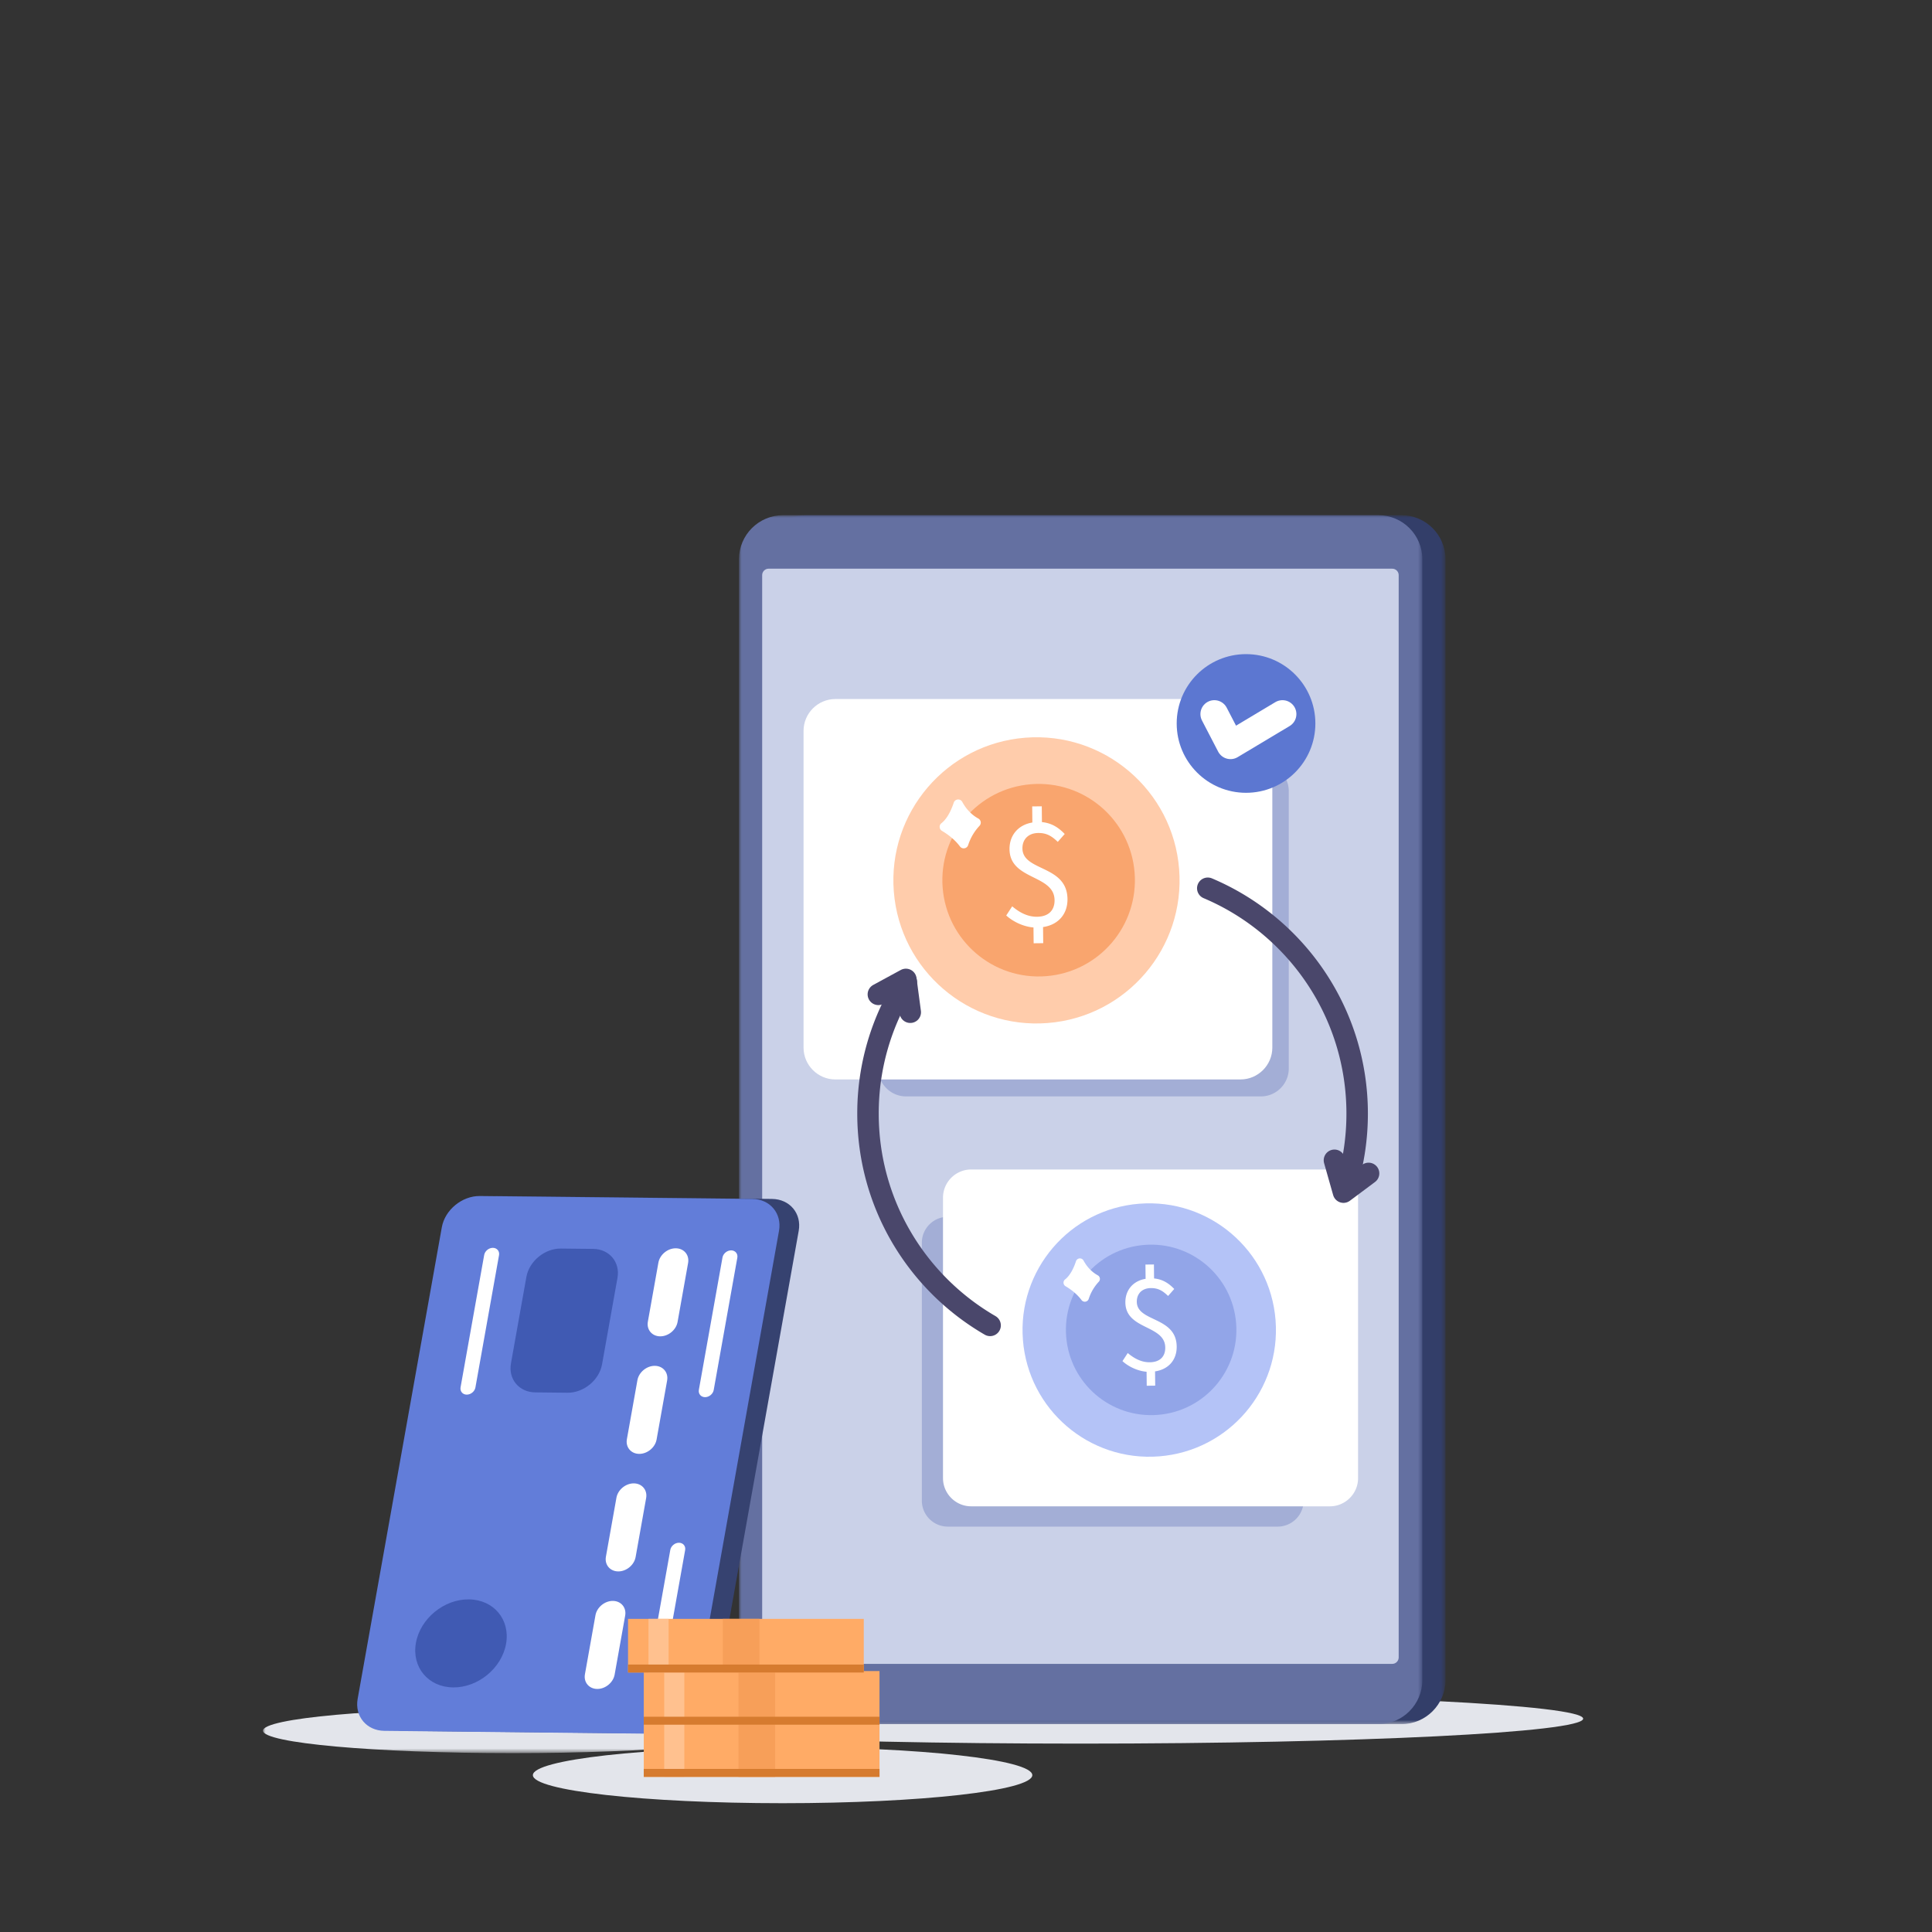 <svg width="360" height="360" viewBox="0 0 360 360" xmlns="http://www.w3.org/2000/svg" xmlns:xlink="http://www.w3.org/1999/xlink">
    <rect x="0" y="0" width="360" height="360" fill="#333333" stroke="none"/>
    <defs>
        <path id="lrffjbrcka" d="M0 0h93.062v8.365H0z"/>
        <path id="nqgf9qxm9c" d="M0 0h127.328v225.268H0z"/>
        <path id="nutu1ul7je" d="M0 0h127.328v225.268H0z"/>
        <path id="w3oykrdfhg" d="M0 0h83.222v6.199H0z"/>
    </defs>
    <g fill="none" fill-rule="evenodd">
        <path d="M0 0h360v360H0z"/>
        <g transform="translate(49 318.305)">
            <mask id="9ckbg6q0ib" fill="#fff">
                <use xlink:href="#lrffjbrcka"/>
            </mask>
            <path d="M93.062 4.183c0 2.31-20.833 4.182-46.531 4.182S0 6.492 0 4.183C0 1.873 20.833 0 46.53 0s46.531 1.873 46.531 4.183" fill="#E3E5EB" mask="url(#9ckbg6q0ib)"/>
        </g>
        <path d="M294.999 320.25c0 2.566-41.92 4.647-93.633 4.647-51.711 0-93.632-2.081-93.632-4.648 0-2.566 41.921-4.647 93.632-4.646 51.712 0 93.633 2.08 93.633 4.647" fill="#E3E5EB"/>
        <g transform="translate(142.018 96)">
            <mask id="e23qw6l96d" fill="#fff">
                <use xlink:href="#nqgf9qxm9c"/>
            </mask>
            <path d="M119.14 225.268H8.188c-4.503 0-8.188-3.684-8.188-8.188V8.188C0 3.685 3.685 0 8.188 0H119.14c4.503 0 8.188 3.685 8.188 8.188V217.08c0 4.504-3.685 8.188-8.188 8.188" fill="#333E69" mask="url(#e23qw6l96d)"/>
        </g>
        <g transform="translate(137.703 96)">
            <mask id="3f0wskml7f" fill="#fff">
                <use xlink:href="#nutu1ul7je"/>
            </mask>
            <path d="M119.14 225.268H8.188c-4.503 0-8.188-3.684-8.188-8.188V8.188C0 3.685 3.685 0 8.188 0H119.14c4.503 0 8.188 3.685 8.188 8.188V217.08c0 4.504-3.685 8.188-8.188 8.188" fill="#6470A1" mask="url(#3f0wskml7f)"/>
        </g>
        <path d="M259.42 310.04H143.223c-.665 0-1.204-.538-1.204-1.204V107.17c0-.665.54-1.205 1.204-1.205h116.199c.665 0 1.204.54 1.204 1.205v201.666c0 .666-.539 1.205-1.204 1.205" fill="#CAD1E8"/>
        <path d="M234.95 204.3h-66.116c-2.856 0-5.192-2.337-5.192-5.193V147.41c0-2.856 2.336-5.193 5.192-5.193h66.117c2.856 0 5.192 2.337 5.192 5.193v51.696c0 2.856-2.336 5.193-5.192 5.193M238.082 284.463H176.6a4.843 4.843 0 0 1-4.829-4.83v-48.072a4.843 4.843 0 0 1 4.829-4.829h61.483a4.843 4.843 0 0 1 4.829 4.829v48.073a4.843 4.843 0 0 1-4.829 4.829" fill="#A3AED6"/>
        <path d="M231.15 201.14h-75.492c-3.26 0-5.928-2.668-5.928-5.93v-59.025c0-3.262 2.668-5.93 5.928-5.93h75.492c3.261 0 5.93 2.668 5.93 5.93v59.026c0 3.26-2.669 5.929-5.93 5.929" fill="#FFF"/>
        <path d="M219.714 161.948c1.157 14.68-9.806 27.52-24.486 28.677-14.681 1.157-27.52-9.806-28.678-24.486-1.157-14.681 9.806-27.52 24.486-28.678 14.681-1.157 27.52 9.806 28.678 24.487" fill="#FFCCAB"/>
        <path d="M211.417 162.602c.779 9.876-6.596 18.514-16.473 19.292-9.876.779-18.514-6.596-19.293-16.473-.778-9.876 6.597-18.514 16.474-19.292 9.876-.779 18.514 6.596 19.292 16.473" fill="#F9A56E"/>
        <path d="M192.574 172.822c-1.904-.158-3.817-1.089-5.077-2.235l1.111-1.706c1.29 1.086 2.815 1.962 4.629 1.943 2.198-.024 3.286-1.254 3.266-3.097-.05-4.815-8.332-3.686-8.393-9.482-.028-2.646 1.675-4.566 4.257-4.98l-.032-3.001 1.784-.02.03 2.943c1.905.188 3.163 1.096 4.245 2.214l-1.292 1.47c-1.112-1.058-2.04-1.672-3.644-1.655-1.813.019-2.96 1.16-2.942 2.885.045 4.31 8.326 3.033 8.394 9.423.03 2.823-1.733 4.804-4.553 5.22l.031 3.002-1.783.019-.031-2.943zM177.715 149.569c-.455 1.38-1.186 2.954-2.305 3.836-.477.375-.404 1.114.118 1.422 1.017.6 2.344 1.555 3.344 2.894a.868.868 0 0 0 1.528-.245 9.528 9.528 0 0 1 2.12-3.602.864.864 0 0 0-.213-1.345c-.876-.481-2.084-1.404-2.997-3.1a.87.87 0 0 0-1.595.14M247.807 280.68h-66.843c-2.888 0-5.25-2.362-5.25-5.25v-52.264c0-2.887 2.362-5.25 5.25-5.25h66.843c2.887 0 5.25 2.363 5.25 5.25v52.265c0 2.887-2.363 5.25-5.25 5.25" fill="#FFF"/>
        <path d="M237.68 245.978c1.025 12.999-8.682 24.367-21.68 25.392-13 1.025-24.368-8.682-25.393-21.68-1.024-13 8.682-24.368 21.681-25.393 13-1.025 24.368 8.682 25.393 21.681" fill="#B4C3F7"/>
        <path d="M230.334 246.557c.69 8.745-5.84 16.393-14.585 17.083-8.746.69-16.394-5.841-17.083-14.586-.69-8.745 5.84-16.393 14.586-17.082 8.745-.69 16.393 5.84 17.082 14.585" fill="#92A5E8"/>
        <path d="M213.65 255.607c-1.686-.14-3.38-.964-4.496-1.979l.985-1.51c1.142.961 2.492 1.737 4.098 1.72 1.946-.021 2.91-1.11 2.892-2.742-.045-4.263-7.377-3.265-7.432-8.396-.024-2.343 1.483-4.043 3.77-4.41l-.029-2.657 1.58-.017.027 2.605c1.686.167 2.8.97 3.758 1.96l-1.144 1.303c-.984-.937-1.805-1.482-3.227-1.466-1.604.017-2.62 1.027-2.605 2.554.04 3.816 7.373 2.685 7.433 8.343.026 2.5-1.535 4.254-4.032 4.623l.028 2.658-1.579.017-.027-2.606zM200.493 235.017c-.403 1.223-1.05 2.616-2.041 3.397-.422.332-.358.987.105 1.26.9.53 2.075 1.377 2.96 2.562a.768.768 0 0 0 1.354-.217 8.438 8.438 0 0 1 1.877-3.19.765.765 0 0 0-.189-1.19c-.775-.426-1.845-1.244-2.653-2.746a.77.77 0 0 0-1.413.124" fill="#FFF"/>
        <path d="M184.492 246.967c-13.604-7.885-22.754-22.604-22.754-39.459A45.361 45.361 0 0 1 168.882 183M225.052 165.515c16.358 6.918 27.835 23.115 27.835 41.993 0 4.518-.657 8.883-1.882 13.004" stroke="#4A476B" stroke-width="4" stroke-linecap="round" stroke-linejoin="round"/>
        <path stroke="#4A476B" stroke-width="4" stroke-linecap="round" stroke-linejoin="round" d="m248.653 216.2 1.684 5.939 4.678-3.493M169.615 188.616l-.816-6.118-5.13 2.787"/>
        <path d="M245.1 134.807c0 7.136-5.784 12.92-12.92 12.92-7.135 0-12.92-5.784-12.92-12.92 0-7.135 5.785-12.92 12.92-12.92 7.136 0 12.92 5.785 12.92 12.92" fill="#5C77D1"/>
        <path d="m226.275 133.061 3.011 5.797 9.684-5.797" stroke="#FFF" stroke-width="5.187" stroke-linecap="round" stroke-linejoin="round"/>
        <path d="m143.85 223.403-50.774-.54c-3.316-.036-6.501 2.585-7.08 5.823l-15.683 87.88c-.578 3.238 1.662 5.916 4.977 5.951l50.774.541c3.316.035 6.501-2.585 7.079-5.824l15.684-87.88c.578-3.238-1.662-5.916-4.977-5.951" fill="#364270"/>
        <path d="M192.356 330.773c0 2.887-20.833 5.227-46.531 5.227-25.699 0-46.531-2.34-46.531-5.227 0-2.887 20.832-5.227 46.53-5.227 25.7 0 46.532 2.34 46.532 5.227" fill="#E3E5EB"/>
        <path d="m145.155 229.355-15.683 87.88c-.578 3.237-3.764 5.858-7.08 5.823l-50.773-.54c-3.315-.036-5.555-2.714-4.977-5.952l15.684-87.88c.578-3.238 3.763-5.859 7.078-5.824l50.774.54c3.316.036 5.555 2.714 4.977 5.953" fill="#627DD9"/>
        <path d="M87.362 298.02c4.638.05 7.742 3.762 6.934 8.293-.809 4.53-5.224 8.162-9.862 8.113-4.639-.05-7.743-3.762-6.935-8.292.809-4.53 5.224-8.163 9.863-8.113M115.057 238.124l-2.873 16.097c-.525 2.943-3.42 5.325-6.434 5.293l-6.015-.064c-3.014-.032-5.05-2.466-4.524-5.41l2.872-16.097c.526-2.943 3.421-5.325 6.435-5.293l6.015.064c3.014.032 5.05 2.466 4.524 5.41" fill="#405AB3"/>
        <path d="m127.667 288.834-4.4 24.65c-.132.744-.863 1.346-1.624 1.338-.761-.008-1.276-.623-1.143-1.366l4.4-24.651c.132-.744.863-1.345 1.625-1.337.76.008 1.275.623 1.142 1.366M137.39 234.354l-4.4 24.65c-.132.744-.863 1.346-1.624 1.338-.761-.009-1.275-.624-1.143-1.367l4.4-24.65c.132-.744.864-1.346 1.625-1.338.76.009 1.275.623 1.142 1.367M92.987 233.881l-4.399 24.651c-.133.743-.864 1.345-1.625 1.337-.761-.008-1.275-.623-1.143-1.366l4.4-24.651c.132-.743.864-1.345 1.625-1.337.761.008 1.275.623 1.142 1.366M116.492 301.039l-1.963 10.999c-.266 1.486-1.728 2.69-3.25 2.673-1.523-.016-2.551-1.246-2.286-2.732l1.963-10.999c.266-1.487 1.728-2.69 3.25-2.674 1.523.017 2.551 1.246 2.286 2.733M120.4 279.137l-1.963 10.999c-.265 1.487-1.727 2.69-3.25 2.673-1.522-.016-2.55-1.245-2.285-2.732l1.963-10.999c.265-1.487 1.728-2.69 3.25-2.673 1.522.016 2.55 1.245 2.285 2.732M124.31 257.235l-1.964 10.999c-.265 1.487-1.728 2.69-3.25 2.674-1.522-.017-2.55-1.246-2.285-2.733l1.963-10.999c.265-1.487 1.728-2.69 3.25-2.673 1.522.016 2.55 1.245 2.285 2.732M128.218 235.333l-1.963 11c-.265 1.486-1.728 2.689-3.25 2.673-1.522-.016-2.55-1.246-2.285-2.733l1.963-10.999c.265-1.486 1.728-2.69 3.25-2.673 1.522.016 2.55 1.246 2.285 2.732" fill="#FFF"/>
        <path fill="#FFAB66" d="M119.957 331.098h43.926v-9.994h-43.926z"/>
        <path fill="#F79F59" d="M137.612 331.098h6.829v-9.994h-6.829z"/>
        <path fill="#FFC18F" d="M123.766 331.098h3.748v-9.994h-3.748z"/>
        <path fill="#D67B2F" d="M119.957 331.098h43.926v-1.485h-43.926z"/>
        <path fill="#FFAB66" d="M119.957 321.373h43.926v-9.994h-43.926z"/>
        <path fill="#F79F59" d="M137.612 321.373h6.829v-9.994h-6.829z"/>
        <path fill="#FFC18F" d="M123.766 321.373h3.748v-9.994h-3.748z"/>
        <path fill="#D67B2F" d="M119.957 321.373h43.926v-1.484h-43.926z"/>
        <path fill="#FFAB66" d="M117.027 311.649h43.926v-9.995h-43.926z"/>
        <path fill="#F79F59" d="M134.682 311.648h6.828v-9.994h-6.828z"/>
        <path fill="#FFC18F" d="M120.836 311.648h3.747v-9.994h-3.747z"/>
        <path fill="#D67B2F" d="M117.027 311.649h43.926v-1.485h-43.926z"/>
    </g>
</svg>
